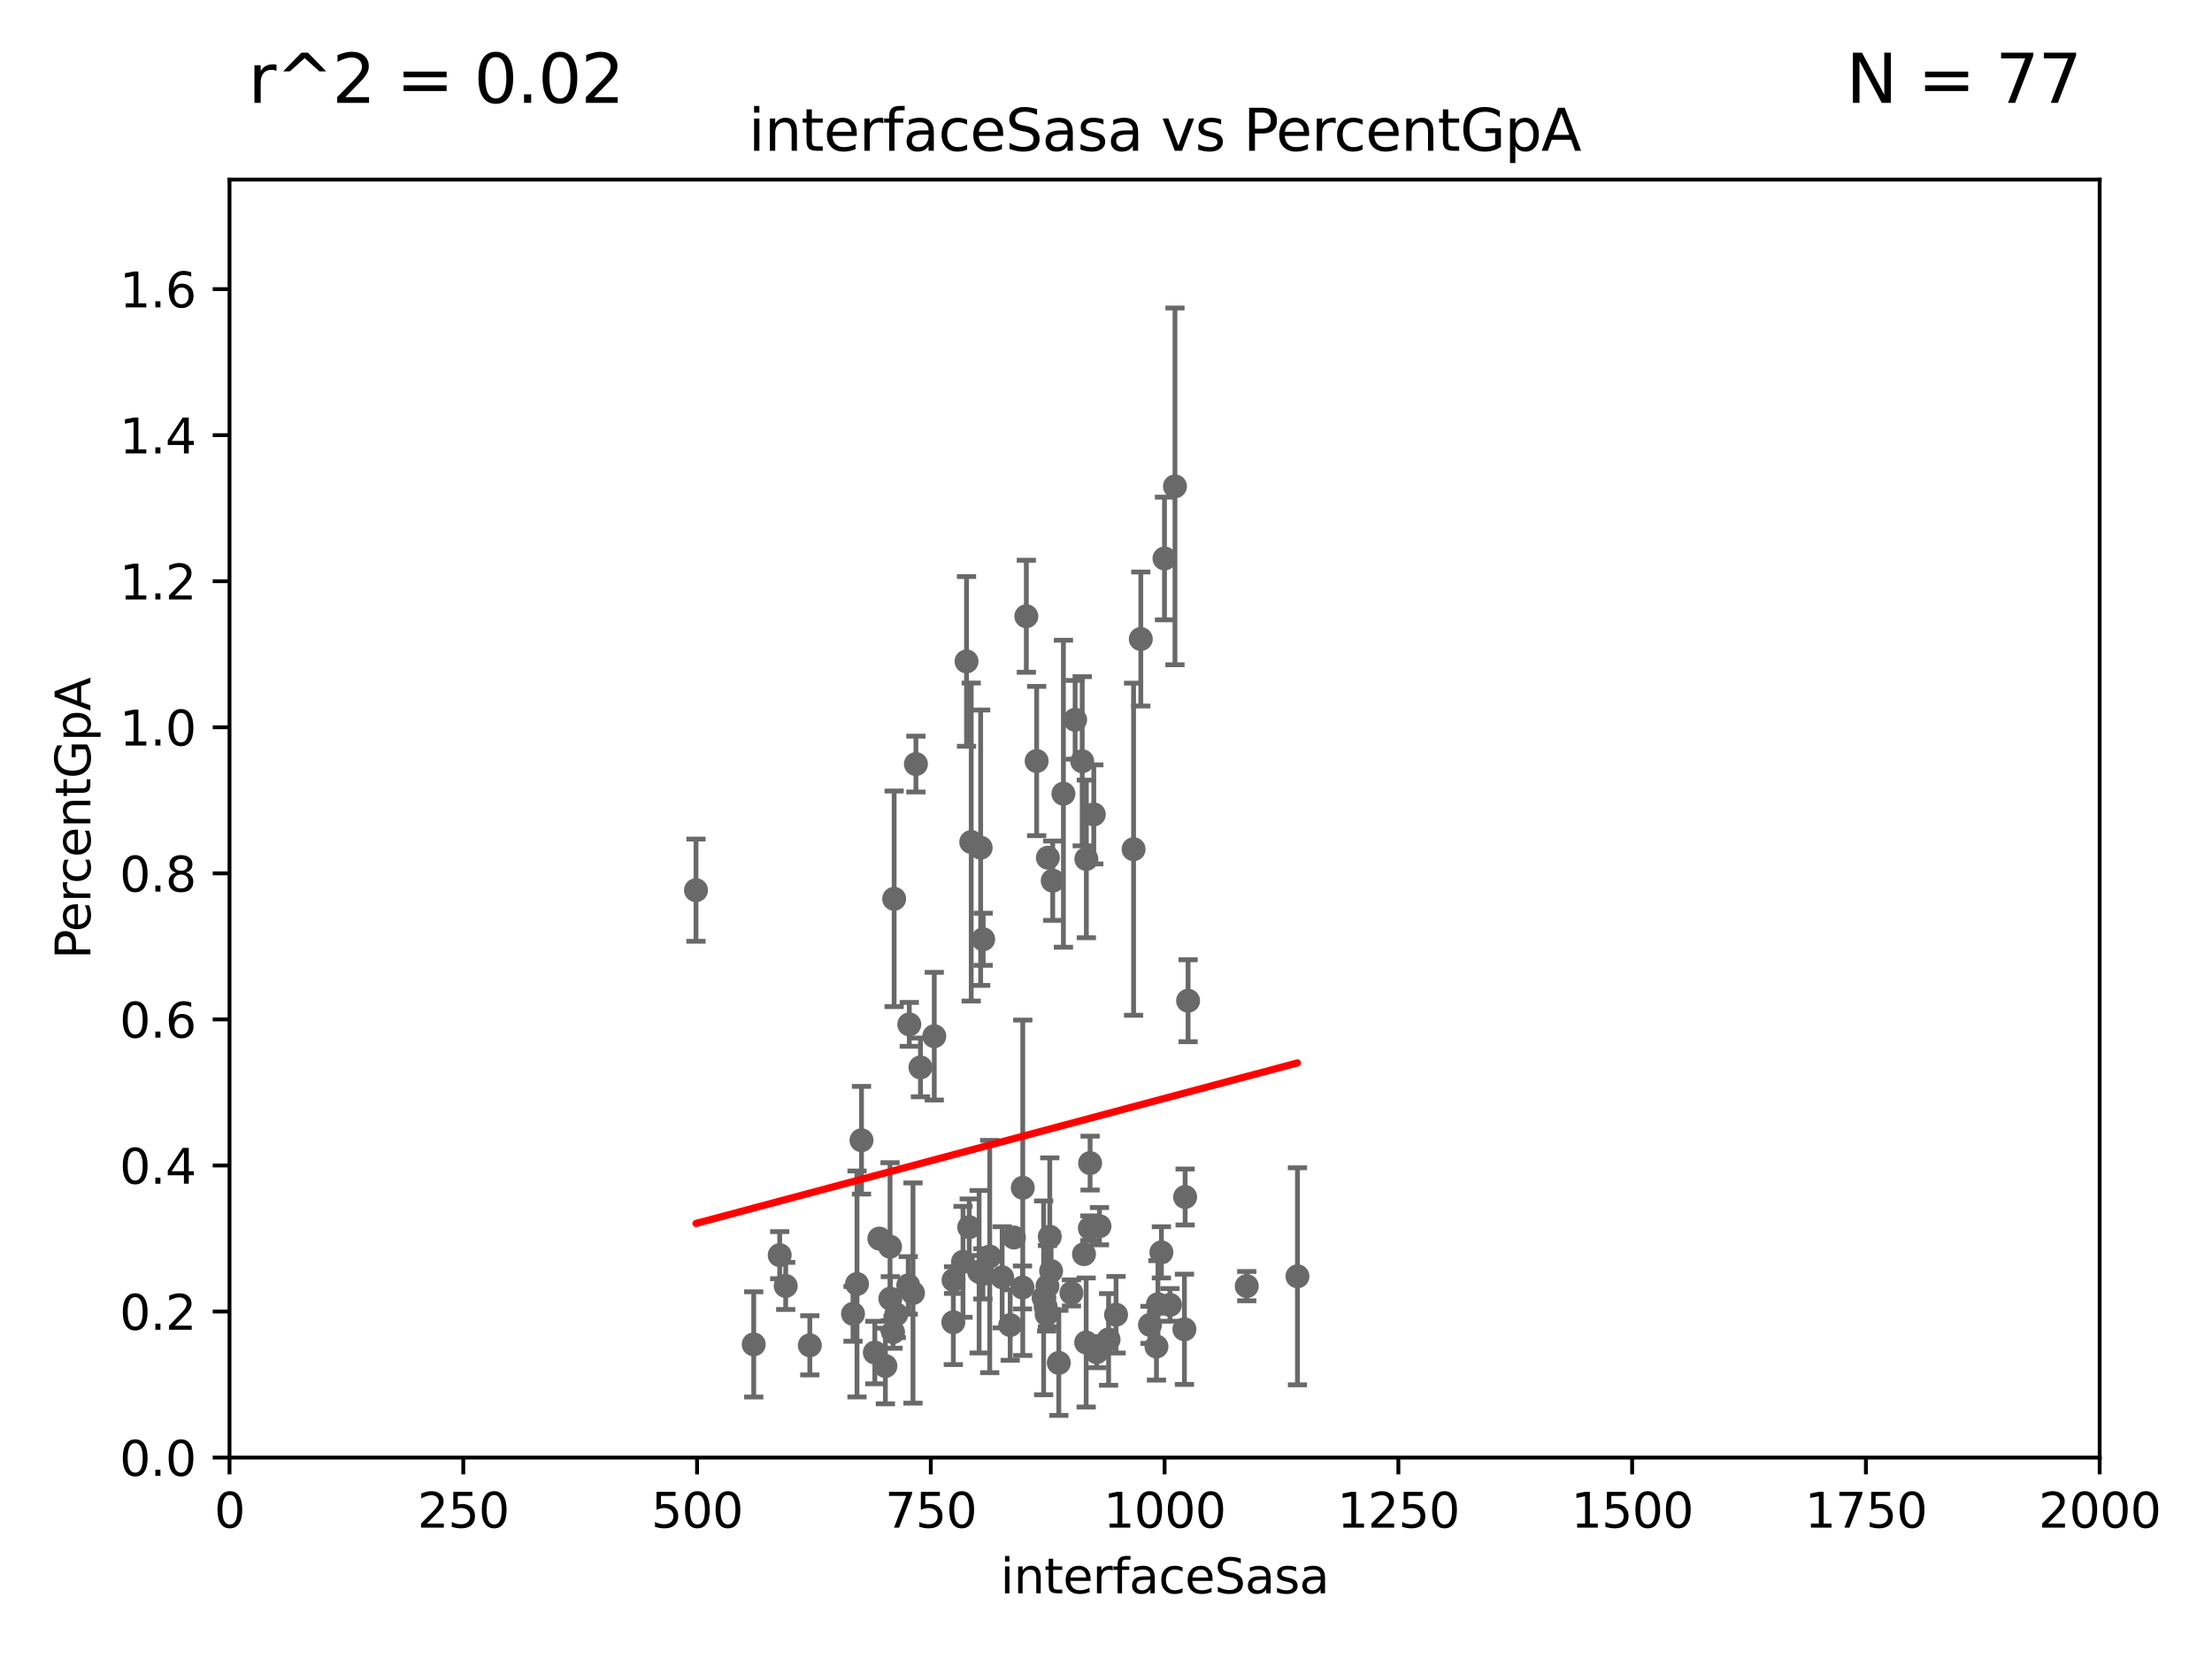 <?xml version="1.0" encoding="utf-8" standalone="no"?>
<!DOCTYPE svg PUBLIC "-//W3C//DTD SVG 1.1//EN"
  "http://www.w3.org/Graphics/SVG/1.1/DTD/svg11.dtd">
<svg xmlns:xlink="http://www.w3.org/1999/xlink" width="460.8pt" height="345.6pt" viewBox="0 0 460.8 345.6" xmlns="http://www.w3.org/2000/svg" version="1.1">
 <defs>
  <style type="text/css">*{stroke-linejoin: round; stroke-linecap: butt}</style>
 </defs>
 <g id="figure_1">
  <g id="patch_1">
   <path d="M 0 345.6 
L 460.8 345.6 
L 460.8 0 
L 0 0 
z
" style="fill: #ffffff"/>
  </g>
  <g id="axes_1">
   <g id="patch_2">
    <path d="M 47.81 303.64 
L 437.4 303.64 
L 437.4 37.411 
L 47.81 37.411 
z
" style="fill: #ffffff"/>
   </g>
   <g id="PathCollection_1">
    <defs>
     <path id="mc1ea5db352" d="M 0 1.118 
C 0.297 1.118 0.581 1 0.791 0.791 
C 1 0.581 1.118 0.297 1.118 0 
C 1.118 -0.297 1 -0.581 0.791 -0.791 
C 0.581 -1 0.297 -1.118 0 -1.118 
C -0.297 -1.118 -0.581 -1 -0.791 -0.791 
C -1 -0.581 -1.118 -0.297 -1.118 0 
C -1.118 0.297 -1 0.581 -0.791 0.791 
C -0.581 1 -0.297 1.118 0 1.118 
z
" style="stroke: #696969"/>
    </defs>
    <g clip-path="url(#p007b781d0c)">
     <use xlink:href="#mc1ea5db352" x="163.676" y="267.887" style="fill: #696969; stroke: #696969"/>
     <use xlink:href="#mc1ea5db352" x="185.413" y="259.704" style="fill: #696969; stroke: #696969"/>
     <use xlink:href="#mc1ea5db352" x="198.595" y="275.444" style="fill: #696969; stroke: #696969"/>
     <use xlink:href="#mc1ea5db352" x="204.756" y="265.375" style="fill: #696969; stroke: #696969"/>
     <use xlink:href="#mc1ea5db352" x="226.269" y="279.665" style="fill: #696969; stroke: #696969"/>
     <use xlink:href="#mc1ea5db352" x="144.987" y="185.44" style="fill: #696969; stroke: #696969"/>
     <use xlink:href="#mc1ea5db352" x="157.016" y="280.062" style="fill: #696969; stroke: #696969"/>
     <use xlink:href="#mc1ea5db352" x="218.036" y="273.817" style="fill: #696969; stroke: #696969"/>
     <use xlink:href="#mc1ea5db352" x="186.266" y="187.24" style="fill: #696969; stroke: #696969"/>
     <use xlink:href="#mc1ea5db352" x="240.91" y="280.507" style="fill: #696969; stroke: #696969"/>
     <use xlink:href="#mc1ea5db352" x="236.146" y="176.907" style="fill: #696969; stroke: #696969"/>
     <use xlink:href="#mc1ea5db352" x="247.5" y="208.472" style="fill: #696969; stroke: #696969"/>
     <use xlink:href="#mc1ea5db352" x="206.176" y="261.758" style="fill: #696969; stroke: #696969"/>
     <use xlink:href="#mc1ea5db352" x="204.815" y="195.67" style="fill: #696969; stroke: #696969"/>
     <use xlink:href="#mc1ea5db352" x="270.285" y="265.881" style="fill: #696969; stroke: #696969"/>
     <use xlink:href="#mc1ea5db352" x="202.325" y="175.412" style="fill: #696969; stroke: #696969"/>
     <use xlink:href="#mc1ea5db352" x="198.644" y="266.665" style="fill: #696969; stroke: #696969"/>
     <use xlink:href="#mc1ea5db352" x="217.408" y="270.364" style="fill: #696969; stroke: #696969"/>
     <use xlink:href="#mc1ea5db352" x="220.57" y="283.915" style="fill: #696969; stroke: #696969"/>
     <use xlink:href="#mc1ea5db352" x="211.218" y="257.791" style="fill: #696969; stroke: #696969"/>
     <use xlink:href="#mc1ea5db352" x="213" y="268.204" style="fill: #696969; stroke: #696969"/>
     <use xlink:href="#mc1ea5db352" x="186.037" y="277.51" style="fill: #696969; stroke: #696969"/>
     <use xlink:href="#mc1ea5db352" x="162.425" y="261.473" style="fill: #696969; stroke: #696969"/>
     <use xlink:href="#mc1ea5db352" x="241.941" y="260.887" style="fill: #696969; stroke: #696969"/>
     <use xlink:href="#mc1ea5db352" x="210.444" y="276.032" style="fill: #696969; stroke: #696969"/>
     <use xlink:href="#mc1ea5db352" x="228.459" y="281.684" style="fill: #696969; stroke: #696969"/>
     <use xlink:href="#mc1ea5db352" x="168.702" y="280.252" style="fill: #696969; stroke: #696969"/>
     <use xlink:href="#mc1ea5db352" x="203.969" y="264.922" style="fill: #696969; stroke: #696969"/>
     <use xlink:href="#mc1ea5db352" x="208.769" y="266.089" style="fill: #696969; stroke: #696969"/>
     <use xlink:href="#mc1ea5db352" x="178.531" y="267.476" style="fill: #696969; stroke: #696969"/>
     <use xlink:href="#mc1ea5db352" x="218.688" y="257.632" style="fill: #696969; stroke: #696969"/>
     <use xlink:href="#mc1ea5db352" x="190.195" y="269.36" style="fill: #696969; stroke: #696969"/>
     <use xlink:href="#mc1ea5db352" x="201.905" y="255.653" style="fill: #696969; stroke: #696969"/>
     <use xlink:href="#mc1ea5db352" x="189.204" y="267.765" style="fill: #696969; stroke: #696969"/>
     <use xlink:href="#mc1ea5db352" x="201.345" y="137.784" style="fill: #696969; stroke: #696969"/>
     <use xlink:href="#mc1ea5db352" x="226.307" y="178.932" style="fill: #696969; stroke: #696969"/>
     <use xlink:href="#mc1ea5db352" x="217.825" y="272.193" style="fill: #696969; stroke: #696969"/>
     <use xlink:href="#mc1ea5db352" x="186.712" y="273.807" style="fill: #696969; stroke: #696969"/>
     <use xlink:href="#mc1ea5db352" x="189.422" y="213.398" style="fill: #696969; stroke: #696969"/>
     <use xlink:href="#mc1ea5db352" x="227.039" y="255.861" style="fill: #696969; stroke: #696969"/>
     <use xlink:href="#mc1ea5db352" x="184.443" y="284.567" style="fill: #696969; stroke: #696969"/>
     <use xlink:href="#mc1ea5db352" x="232.495" y="273.883" style="fill: #696969; stroke: #696969"/>
     <use xlink:href="#mc1ea5db352" x="177.697" y="273.702" style="fill: #696969; stroke: #696969"/>
     <use xlink:href="#mc1ea5db352" x="229.038" y="255.442" style="fill: #696969; stroke: #696969"/>
     <use xlink:href="#mc1ea5db352" x="227.857" y="169.654" style="fill: #696969; stroke: #696969"/>
     <use xlink:href="#mc1ea5db352" x="223.2" y="269.341" style="fill: #696969; stroke: #696969"/>
     <use xlink:href="#mc1ea5db352" x="183.185" y="258.022" style="fill: #696969; stroke: #696969"/>
     <use xlink:href="#mc1ea5db352" x="218.203" y="267.931" style="fill: #696969; stroke: #696969"/>
     <use xlink:href="#mc1ea5db352" x="241.222" y="271.695" style="fill: #696969; stroke: #696969"/>
     <use xlink:href="#mc1ea5db352" x="179.464" y="237.535" style="fill: #696969; stroke: #696969"/>
     <use xlink:href="#mc1ea5db352" x="182.242" y="281.76" style="fill: #696969; stroke: #696969"/>
     <use xlink:href="#mc1ea5db352" x="200.609" y="262.862" style="fill: #696969; stroke: #696969"/>
     <use xlink:href="#mc1ea5db352" x="239.57" y="275.993" style="fill: #696969; stroke: #696969"/>
     <use xlink:href="#mc1ea5db352" x="219.302" y="183.463" style="fill: #696969; stroke: #696969"/>
     <use xlink:href="#mc1ea5db352" x="243.727" y="271.833" style="fill: #696969; stroke: #696969"/>
     <use xlink:href="#mc1ea5db352" x="259.72" y="267.923" style="fill: #696969; stroke: #696969"/>
     <use xlink:href="#mc1ea5db352" x="213.062" y="247.439" style="fill: #696969; stroke: #696969"/>
     <use xlink:href="#mc1ea5db352" x="230.941" y="279.03" style="fill: #696969; stroke: #696969"/>
     <use xlink:href="#mc1ea5db352" x="225.446" y="158.583" style="fill: #696969; stroke: #696969"/>
     <use xlink:href="#mc1ea5db352" x="221.528" y="165.344" style="fill: #696969; stroke: #696969"/>
     <use xlink:href="#mc1ea5db352" x="246.737" y="276.916" style="fill: #696969; stroke: #696969"/>
     <use xlink:href="#mc1ea5db352" x="244.769" y="101.32" style="fill: #696969; stroke: #696969"/>
     <use xlink:href="#mc1ea5db352" x="213.805" y="128.379" style="fill: #696969; stroke: #696969"/>
     <use xlink:href="#mc1ea5db352" x="191.75" y="222.361" style="fill: #696969; stroke: #696969"/>
     <use xlink:href="#mc1ea5db352" x="204.291" y="176.593" style="fill: #696969; stroke: #696969"/>
     <use xlink:href="#mc1ea5db352" x="242.584" y="116.343" style="fill: #696969; stroke: #696969"/>
     <use xlink:href="#mc1ea5db352" x="215.957" y="158.536" style="fill: #696969; stroke: #696969"/>
     <use xlink:href="#mc1ea5db352" x="223.969" y="149.949" style="fill: #696969; stroke: #696969"/>
     <use xlink:href="#mc1ea5db352" x="194.627" y="215.856" style="fill: #696969; stroke: #696969"/>
     <use xlink:href="#mc1ea5db352" x="237.649" y="133.12" style="fill: #696969; stroke: #696969"/>
     <use xlink:href="#mc1ea5db352" x="218.295" y="178.676" style="fill: #696969; stroke: #696969"/>
     <use xlink:href="#mc1ea5db352" x="190.803" y="159.169" style="fill: #696969; stroke: #696969"/>
     <use xlink:href="#mc1ea5db352" x="246.885" y="249.355" style="fill: #696969; stroke: #696969"/>
     <use xlink:href="#mc1ea5db352" x="225.816" y="261.263" style="fill: #696969; stroke: #696969"/>
     <use xlink:href="#mc1ea5db352" x="185.474" y="270.538" style="fill: #696969; stroke: #696969"/>
     <use xlink:href="#mc1ea5db352" x="227.088" y="242.295" style="fill: #696969; stroke: #696969"/>
     <use xlink:href="#mc1ea5db352" x="218.963" y="264.777" style="fill: #696969; stroke: #696969"/>
    </g>
   </g>
   <g id="matplotlib.axis_1">
    <g id="xtick_1">
     <g id="line2d_1">
      <defs>
       <path id="m114f9de0ac" d="M 0 0 
L 0 3.5 
" style="stroke: #000000; stroke-width: 0.8"/>
      </defs>
      <g>
       <use xlink:href="#m114f9de0ac" x="47.81" y="303.64" style="stroke: #000000; stroke-width: 0.8"/>
      </g>
     </g>
     <g id="text_1">
      <!-- 0 -->
      <g transform="translate(44.629 318.238)scale(0.1 -0.1)">
       <defs>
        <path id="DejaVuSans-30" d="M 2034 4250 
Q 1547 4250 1301 3770 
Q 1056 3291 1056 2328 
Q 1056 1369 1301 889 
Q 1547 409 2034 409 
Q 2525 409 2770 889 
Q 3016 1369 3016 2328 
Q 3016 3291 2770 3770 
Q 2525 4250 2034 4250 
z
M 2034 4750 
Q 2819 4750 3233 4129 
Q 3647 3509 3647 2328 
Q 3647 1150 3233 529 
Q 2819 -91 2034 -91 
Q 1250 -91 836 529 
Q 422 1150 422 2328 
Q 422 3509 836 4129 
Q 1250 4750 2034 4750 
z
" transform="scale(0.016)"/>
       </defs>
       <use xlink:href="#DejaVuSans-30"/>
      </g>
     </g>
    </g>
    <g id="xtick_2">
     <g id="line2d_2">
      <g>
       <use xlink:href="#m114f9de0ac" x="96.509" y="303.64" style="stroke: #000000; stroke-width: 0.8"/>
      </g>
     </g>
     <g id="text_2">
      <!-- 250 -->
      <g transform="translate(86.965 318.238)scale(0.1 -0.1)">
       <defs>
        <path id="DejaVuSans-32" d="M 1228 531 
L 3431 531 
L 3431 0 
L 469 0 
L 469 531 
Q 828 903 1448 1529 
Q 2069 2156 2228 2338 
Q 2531 2678 2651 2914 
Q 2772 3150 2772 3378 
Q 2772 3750 2511 3984 
Q 2250 4219 1831 4219 
Q 1534 4219 1204 4116 
Q 875 4013 500 3803 
L 500 4441 
Q 881 4594 1212 4672 
Q 1544 4750 1819 4750 
Q 2544 4750 2975 4387 
Q 3406 4025 3406 3419 
Q 3406 3131 3298 2873 
Q 3191 2616 2906 2266 
Q 2828 2175 2409 1742 
Q 1991 1309 1228 531 
z
" transform="scale(0.016)"/>
        <path id="DejaVuSans-35" d="M 691 4666 
L 3169 4666 
L 3169 4134 
L 1269 4134 
L 1269 2991 
Q 1406 3038 1543 3061 
Q 1681 3084 1819 3084 
Q 2600 3084 3056 2656 
Q 3513 2228 3513 1497 
Q 3513 744 3044 326 
Q 2575 -91 1722 -91 
Q 1428 -91 1123 -41 
Q 819 9 494 109 
L 494 744 
Q 775 591 1075 516 
Q 1375 441 1709 441 
Q 2250 441 2565 725 
Q 2881 1009 2881 1497 
Q 2881 1984 2565 2268 
Q 2250 2553 1709 2553 
Q 1456 2553 1204 2497 
Q 953 2441 691 2322 
L 691 4666 
z
" transform="scale(0.016)"/>
       </defs>
       <use xlink:href="#DejaVuSans-32"/>
       <use xlink:href="#DejaVuSans-35" x="63.623"/>
       <use xlink:href="#DejaVuSans-30" x="127.246"/>
      </g>
     </g>
    </g>
    <g id="xtick_3">
     <g id="line2d_3">
      <g>
       <use xlink:href="#m114f9de0ac" x="145.208" y="303.64" style="stroke: #000000; stroke-width: 0.8"/>
      </g>
     </g>
     <g id="text_3">
      <!-- 500 -->
      <g transform="translate(135.664 318.238)scale(0.1 -0.1)">
       <use xlink:href="#DejaVuSans-35"/>
       <use xlink:href="#DejaVuSans-30" x="63.623"/>
       <use xlink:href="#DejaVuSans-30" x="127.246"/>
      </g>
     </g>
    </g>
    <g id="xtick_4">
     <g id="line2d_4">
      <g>
       <use xlink:href="#m114f9de0ac" x="193.906" y="303.64" style="stroke: #000000; stroke-width: 0.8"/>
      </g>
     </g>
     <g id="text_4">
      <!-- 750 -->
      <g transform="translate(184.363 318.238)scale(0.1 -0.1)">
       <defs>
        <path id="DejaVuSans-37" d="M 525 4666 
L 3525 4666 
L 3525 4397 
L 1831 0 
L 1172 0 
L 2766 4134 
L 525 4134 
L 525 4666 
z
" transform="scale(0.016)"/>
       </defs>
       <use xlink:href="#DejaVuSans-37"/>
       <use xlink:href="#DejaVuSans-35" x="63.623"/>
       <use xlink:href="#DejaVuSans-30" x="127.246"/>
      </g>
     </g>
    </g>
    <g id="xtick_5">
     <g id="line2d_5">
      <g>
       <use xlink:href="#m114f9de0ac" x="242.605" y="303.64" style="stroke: #000000; stroke-width: 0.8"/>
      </g>
     </g>
     <g id="text_5">
      <!-- 1000 -->
      <g transform="translate(229.88 318.238)scale(0.1 -0.1)">
       <defs>
        <path id="DejaVuSans-31" d="M 794 531 
L 1825 531 
L 1825 4091 
L 703 3866 
L 703 4441 
L 1819 4666 
L 2450 4666 
L 2450 531 
L 3481 531 
L 3481 0 
L 794 0 
L 794 531 
z
" transform="scale(0.016)"/>
       </defs>
       <use xlink:href="#DejaVuSans-31"/>
       <use xlink:href="#DejaVuSans-30" x="63.623"/>
       <use xlink:href="#DejaVuSans-30" x="127.246"/>
       <use xlink:href="#DejaVuSans-30" x="190.869"/>
      </g>
     </g>
    </g>
    <g id="xtick_6">
     <g id="line2d_6">
      <g>
       <use xlink:href="#m114f9de0ac" x="291.304" y="303.64" style="stroke: #000000; stroke-width: 0.8"/>
      </g>
     </g>
     <g id="text_6">
      <!-- 1250 -->
      <g transform="translate(278.579 318.238)scale(0.1 -0.1)">
       <use xlink:href="#DejaVuSans-31"/>
       <use xlink:href="#DejaVuSans-32" x="63.623"/>
       <use xlink:href="#DejaVuSans-35" x="127.246"/>
       <use xlink:href="#DejaVuSans-30" x="190.869"/>
      </g>
     </g>
    </g>
    <g id="xtick_7">
     <g id="line2d_7">
      <g>
       <use xlink:href="#m114f9de0ac" x="340.002" y="303.64" style="stroke: #000000; stroke-width: 0.8"/>
      </g>
     </g>
     <g id="text_7">
      <!-- 1500 -->
      <g transform="translate(327.277 318.238)scale(0.1 -0.1)">
       <use xlink:href="#DejaVuSans-31"/>
       <use xlink:href="#DejaVuSans-35" x="63.623"/>
       <use xlink:href="#DejaVuSans-30" x="127.246"/>
       <use xlink:href="#DejaVuSans-30" x="190.869"/>
      </g>
     </g>
    </g>
    <g id="xtick_8">
     <g id="line2d_8">
      <g>
       <use xlink:href="#m114f9de0ac" x="388.701" y="303.64" style="stroke: #000000; stroke-width: 0.8"/>
      </g>
     </g>
     <g id="text_8">
      <!-- 1750 -->
      <g transform="translate(375.976 318.238)scale(0.1 -0.1)">
       <use xlink:href="#DejaVuSans-31"/>
       <use xlink:href="#DejaVuSans-37" x="63.623"/>
       <use xlink:href="#DejaVuSans-35" x="127.246"/>
       <use xlink:href="#DejaVuSans-30" x="190.869"/>
      </g>
     </g>
    </g>
    <g id="xtick_9">
     <g id="line2d_9">
      <g>
       <use xlink:href="#m114f9de0ac" x="437.4" y="303.64" style="stroke: #000000; stroke-width: 0.8"/>
      </g>
     </g>
     <g id="text_9">
      <!-- 2000 -->
      <g transform="translate(424.675 318.238)scale(0.1 -0.1)">
       <use xlink:href="#DejaVuSans-32"/>
       <use xlink:href="#DejaVuSans-30" x="63.623"/>
       <use xlink:href="#DejaVuSans-30" x="127.246"/>
       <use xlink:href="#DejaVuSans-30" x="190.869"/>
      </g>
     </g>
    </g>
    <g id="text_10">
     <!-- interfaceSasa -->
     <g transform="translate(208.398 331.917)scale(0.1 -0.1)">
      <defs>
       <path id="DejaVuSans-69" d="M 603 3500 
L 1178 3500 
L 1178 0 
L 603 0 
L 603 3500 
z
M 603 4863 
L 1178 4863 
L 1178 4134 
L 603 4134 
L 603 4863 
z
" transform="scale(0.016)"/>
       <path id="DejaVuSans-6e" d="M 3513 2113 
L 3513 0 
L 2938 0 
L 2938 2094 
Q 2938 2591 2744 2837 
Q 2550 3084 2163 3084 
Q 1697 3084 1428 2787 
Q 1159 2491 1159 1978 
L 1159 0 
L 581 0 
L 581 3500 
L 1159 3500 
L 1159 2956 
Q 1366 3272 1645 3428 
Q 1925 3584 2291 3584 
Q 2894 3584 3203 3211 
Q 3513 2838 3513 2113 
z
" transform="scale(0.016)"/>
       <path id="DejaVuSans-74" d="M 1172 4494 
L 1172 3500 
L 2356 3500 
L 2356 3053 
L 1172 3053 
L 1172 1153 
Q 1172 725 1289 603 
Q 1406 481 1766 481 
L 2356 481 
L 2356 0 
L 1766 0 
Q 1100 0 847 248 
Q 594 497 594 1153 
L 594 3053 
L 172 3053 
L 172 3500 
L 594 3500 
L 594 4494 
L 1172 4494 
z
" transform="scale(0.016)"/>
       <path id="DejaVuSans-65" d="M 3597 1894 
L 3597 1613 
L 953 1613 
Q 991 1019 1311 708 
Q 1631 397 2203 397 
Q 2534 397 2845 478 
Q 3156 559 3463 722 
L 3463 178 
Q 3153 47 2828 -22 
Q 2503 -91 2169 -91 
Q 1331 -91 842 396 
Q 353 884 353 1716 
Q 353 2575 817 3079 
Q 1281 3584 2069 3584 
Q 2775 3584 3186 3129 
Q 3597 2675 3597 1894 
z
M 3022 2063 
Q 3016 2534 2758 2815 
Q 2500 3097 2075 3097 
Q 1594 3097 1305 2825 
Q 1016 2553 972 2059 
L 3022 2063 
z
" transform="scale(0.016)"/>
       <path id="DejaVuSans-72" d="M 2631 2963 
Q 2534 3019 2420 3045 
Q 2306 3072 2169 3072 
Q 1681 3072 1420 2755 
Q 1159 2438 1159 1844 
L 1159 0 
L 581 0 
L 581 3500 
L 1159 3500 
L 1159 2956 
Q 1341 3275 1631 3429 
Q 1922 3584 2338 3584 
Q 2397 3584 2469 3576 
Q 2541 3569 2628 3553 
L 2631 2963 
z
" transform="scale(0.016)"/>
       <path id="DejaVuSans-66" d="M 2375 4863 
L 2375 4384 
L 1825 4384 
Q 1516 4384 1395 4259 
Q 1275 4134 1275 3809 
L 1275 3500 
L 2222 3500 
L 2222 3053 
L 1275 3053 
L 1275 0 
L 697 0 
L 697 3053 
L 147 3053 
L 147 3500 
L 697 3500 
L 697 3744 
Q 697 4328 969 4595 
Q 1241 4863 1831 4863 
L 2375 4863 
z
" transform="scale(0.016)"/>
       <path id="DejaVuSans-61" d="M 2194 1759 
Q 1497 1759 1228 1600 
Q 959 1441 959 1056 
Q 959 750 1161 570 
Q 1363 391 1709 391 
Q 2188 391 2477 730 
Q 2766 1069 2766 1631 
L 2766 1759 
L 2194 1759 
z
M 3341 1997 
L 3341 0 
L 2766 0 
L 2766 531 
Q 2569 213 2275 61 
Q 1981 -91 1556 -91 
Q 1019 -91 701 211 
Q 384 513 384 1019 
Q 384 1609 779 1909 
Q 1175 2209 1959 2209 
L 2766 2209 
L 2766 2266 
Q 2766 2663 2505 2880 
Q 2244 3097 1772 3097 
Q 1472 3097 1187 3025 
Q 903 2953 641 2809 
L 641 3341 
Q 956 3463 1253 3523 
Q 1550 3584 1831 3584 
Q 2591 3584 2966 3190 
Q 3341 2797 3341 1997 
z
" transform="scale(0.016)"/>
       <path id="DejaVuSans-63" d="M 3122 3366 
L 3122 2828 
Q 2878 2963 2633 3030 
Q 2388 3097 2138 3097 
Q 1578 3097 1268 2742 
Q 959 2388 959 1747 
Q 959 1106 1268 751 
Q 1578 397 2138 397 
Q 2388 397 2633 464 
Q 2878 531 3122 666 
L 3122 134 
Q 2881 22 2623 -34 
Q 2366 -91 2075 -91 
Q 1284 -91 818 406 
Q 353 903 353 1747 
Q 353 2603 823 3093 
Q 1294 3584 2113 3584 
Q 2378 3584 2631 3529 
Q 2884 3475 3122 3366 
z
" transform="scale(0.016)"/>
       <path id="DejaVuSans-53" d="M 3425 4513 
L 3425 3897 
Q 3066 4069 2747 4153 
Q 2428 4238 2131 4238 
Q 1616 4238 1336 4038 
Q 1056 3838 1056 3469 
Q 1056 3159 1242 3001 
Q 1428 2844 1947 2747 
L 2328 2669 
Q 3034 2534 3370 2195 
Q 3706 1856 3706 1288 
Q 3706 609 3251 259 
Q 2797 -91 1919 -91 
Q 1588 -91 1214 -16 
Q 841 59 441 206 
L 441 856 
Q 825 641 1194 531 
Q 1563 422 1919 422 
Q 2459 422 2753 634 
Q 3047 847 3047 1241 
Q 3047 1584 2836 1778 
Q 2625 1972 2144 2069 
L 1759 2144 
Q 1053 2284 737 2584 
Q 422 2884 422 3419 
Q 422 4038 858 4394 
Q 1294 4750 2059 4750 
Q 2388 4750 2728 4690 
Q 3069 4631 3425 4513 
z
" transform="scale(0.016)"/>
       <path id="DejaVuSans-73" d="M 2834 3397 
L 2834 2853 
Q 2591 2978 2328 3040 
Q 2066 3103 1784 3103 
Q 1356 3103 1142 2972 
Q 928 2841 928 2578 
Q 928 2378 1081 2264 
Q 1234 2150 1697 2047 
L 1894 2003 
Q 2506 1872 2764 1633 
Q 3022 1394 3022 966 
Q 3022 478 2636 193 
Q 2250 -91 1575 -91 
Q 1294 -91 989 -36 
Q 684 19 347 128 
L 347 722 
Q 666 556 975 473 
Q 1284 391 1588 391 
Q 1994 391 2212 530 
Q 2431 669 2431 922 
Q 2431 1156 2273 1281 
Q 2116 1406 1581 1522 
L 1381 1569 
Q 847 1681 609 1914 
Q 372 2147 372 2553 
Q 372 3047 722 3315 
Q 1072 3584 1716 3584 
Q 2034 3584 2315 3537 
Q 2597 3491 2834 3397 
z
" transform="scale(0.016)"/>
      </defs>
      <use xlink:href="#DejaVuSans-69"/>
      <use xlink:href="#DejaVuSans-6e" x="27.783"/>
      <use xlink:href="#DejaVuSans-74" x="91.162"/>
      <use xlink:href="#DejaVuSans-65" x="130.371"/>
      <use xlink:href="#DejaVuSans-72" x="191.895"/>
      <use xlink:href="#DejaVuSans-66" x="233.008"/>
      <use xlink:href="#DejaVuSans-61" x="268.213"/>
      <use xlink:href="#DejaVuSans-63" x="329.492"/>
      <use xlink:href="#DejaVuSans-65" x="384.473"/>
      <use xlink:href="#DejaVuSans-53" x="445.996"/>
      <use xlink:href="#DejaVuSans-61" x="509.473"/>
      <use xlink:href="#DejaVuSans-73" x="570.752"/>
      <use xlink:href="#DejaVuSans-61" x="622.852"/>
     </g>
    </g>
   </g>
   <g id="matplotlib.axis_2">
    <g id="ytick_1">
     <g id="line2d_10">
      <defs>
       <path id="m7d880ee283" d="M 0 0 
L -3.5 0 
" style="stroke: #000000; stroke-width: 0.8"/>
      </defs>
      <g>
       <use xlink:href="#m7d880ee283" x="47.81" y="303.64" style="stroke: #000000; stroke-width: 0.8"/>
      </g>
     </g>
     <g id="text_11">
      <!-- 0.0 -->
      <g transform="translate(24.907 307.439)scale(0.1 -0.1)">
       <defs>
        <path id="DejaVuSans-2e" d="M 684 794 
L 1344 794 
L 1344 0 
L 684 0 
L 684 794 
z
" transform="scale(0.016)"/>
       </defs>
       <use xlink:href="#DejaVuSans-30"/>
       <use xlink:href="#DejaVuSans-2e" x="63.623"/>
       <use xlink:href="#DejaVuSans-30" x="95.41"/>
      </g>
     </g>
    </g>
    <g id="ytick_2">
     <g id="line2d_11">
      <g>
       <use xlink:href="#m7d880ee283" x="47.81" y="273.214" style="stroke: #000000; stroke-width: 0.8"/>
      </g>
     </g>
     <g id="text_12">
      <!-- 0.2 -->
      <g transform="translate(24.907 277.013)scale(0.1 -0.1)">
       <use xlink:href="#DejaVuSans-30"/>
       <use xlink:href="#DejaVuSans-2e" x="63.623"/>
       <use xlink:href="#DejaVuSans-32" x="95.41"/>
      </g>
     </g>
    </g>
    <g id="ytick_3">
     <g id="line2d_12">
      <g>
       <use xlink:href="#m7d880ee283" x="47.81" y="242.788" style="stroke: #000000; stroke-width: 0.8"/>
      </g>
     </g>
     <g id="text_13">
      <!-- 0.4 -->
      <g transform="translate(24.907 246.587)scale(0.1 -0.1)">
       <defs>
        <path id="DejaVuSans-34" d="M 2419 4116 
L 825 1625 
L 2419 1625 
L 2419 4116 
z
M 2253 4666 
L 3047 4666 
L 3047 1625 
L 3713 1625 
L 3713 1100 
L 3047 1100 
L 3047 0 
L 2419 0 
L 2419 1100 
L 313 1100 
L 313 1709 
L 2253 4666 
z
" transform="scale(0.016)"/>
       </defs>
       <use xlink:href="#DejaVuSans-30"/>
       <use xlink:href="#DejaVuSans-2e" x="63.623"/>
       <use xlink:href="#DejaVuSans-34" x="95.41"/>
      </g>
     </g>
    </g>
    <g id="ytick_4">
     <g id="line2d_13">
      <g>
       <use xlink:href="#m7d880ee283" x="47.81" y="212.362" style="stroke: #000000; stroke-width: 0.8"/>
      </g>
     </g>
     <g id="text_14">
      <!-- 0.6 -->
      <g transform="translate(24.907 216.161)scale(0.1 -0.1)">
       <defs>
        <path id="DejaVuSans-36" d="M 2113 2584 
Q 1688 2584 1439 2293 
Q 1191 2003 1191 1497 
Q 1191 994 1439 701 
Q 1688 409 2113 409 
Q 2538 409 2786 701 
Q 3034 994 3034 1497 
Q 3034 2003 2786 2293 
Q 2538 2584 2113 2584 
z
M 3366 4563 
L 3366 3988 
Q 3128 4100 2886 4159 
Q 2644 4219 2406 4219 
Q 1781 4219 1451 3797 
Q 1122 3375 1075 2522 
Q 1259 2794 1537 2939 
Q 1816 3084 2150 3084 
Q 2853 3084 3261 2657 
Q 3669 2231 3669 1497 
Q 3669 778 3244 343 
Q 2819 -91 2113 -91 
Q 1303 -91 875 529 
Q 447 1150 447 2328 
Q 447 3434 972 4092 
Q 1497 4750 2381 4750 
Q 2619 4750 2861 4703 
Q 3103 4656 3366 4563 
z
" transform="scale(0.016)"/>
       </defs>
       <use xlink:href="#DejaVuSans-30"/>
       <use xlink:href="#DejaVuSans-2e" x="63.623"/>
       <use xlink:href="#DejaVuSans-36" x="95.41"/>
      </g>
     </g>
    </g>
    <g id="ytick_5">
     <g id="line2d_14">
      <g>
       <use xlink:href="#m7d880ee283" x="47.81" y="181.935" style="stroke: #000000; stroke-width: 0.8"/>
      </g>
     </g>
     <g id="text_15">
      <!-- 0.8 -->
      <g transform="translate(24.907 185.735)scale(0.1 -0.1)">
       <defs>
        <path id="DejaVuSans-38" d="M 2034 2216 
Q 1584 2216 1326 1975 
Q 1069 1734 1069 1313 
Q 1069 891 1326 650 
Q 1584 409 2034 409 
Q 2484 409 2743 651 
Q 3003 894 3003 1313 
Q 3003 1734 2745 1975 
Q 2488 2216 2034 2216 
z
M 1403 2484 
Q 997 2584 770 2862 
Q 544 3141 544 3541 
Q 544 4100 942 4425 
Q 1341 4750 2034 4750 
Q 2731 4750 3128 4425 
Q 3525 4100 3525 3541 
Q 3525 3141 3298 2862 
Q 3072 2584 2669 2484 
Q 3125 2378 3379 2068 
Q 3634 1759 3634 1313 
Q 3634 634 3220 271 
Q 2806 -91 2034 -91 
Q 1263 -91 848 271 
Q 434 634 434 1313 
Q 434 1759 690 2068 
Q 947 2378 1403 2484 
z
M 1172 3481 
Q 1172 3119 1398 2916 
Q 1625 2713 2034 2713 
Q 2441 2713 2670 2916 
Q 2900 3119 2900 3481 
Q 2900 3844 2670 4047 
Q 2441 4250 2034 4250 
Q 1625 4250 1398 4047 
Q 1172 3844 1172 3481 
z
" transform="scale(0.016)"/>
       </defs>
       <use xlink:href="#DejaVuSans-30"/>
       <use xlink:href="#DejaVuSans-2e" x="63.623"/>
       <use xlink:href="#DejaVuSans-38" x="95.41"/>
      </g>
     </g>
    </g>
    <g id="ytick_6">
     <g id="line2d_15">
      <g>
       <use xlink:href="#m7d880ee283" x="47.81" y="151.509" style="stroke: #000000; stroke-width: 0.8"/>
      </g>
     </g>
     <g id="text_16">
      <!-- 1.0 -->
      <g transform="translate(24.907 155.308)scale(0.1 -0.1)">
       <use xlink:href="#DejaVuSans-31"/>
       <use xlink:href="#DejaVuSans-2e" x="63.623"/>
       <use xlink:href="#DejaVuSans-30" x="95.41"/>
      </g>
     </g>
    </g>
    <g id="ytick_7">
     <g id="line2d_16">
      <g>
       <use xlink:href="#m7d880ee283" x="47.81" y="121.083" style="stroke: #000000; stroke-width: 0.8"/>
      </g>
     </g>
     <g id="text_17">
      <!-- 1.2 -->
      <g transform="translate(24.907 124.882)scale(0.1 -0.1)">
       <use xlink:href="#DejaVuSans-31"/>
       <use xlink:href="#DejaVuSans-2e" x="63.623"/>
       <use xlink:href="#DejaVuSans-32" x="95.41"/>
      </g>
     </g>
    </g>
    <g id="ytick_8">
     <g id="line2d_17">
      <g>
       <use xlink:href="#m7d880ee283" x="47.81" y="90.657" style="stroke: #000000; stroke-width: 0.8"/>
      </g>
     </g>
     <g id="text_18">
      <!-- 1.4 -->
      <g transform="translate(24.907 94.456)scale(0.1 -0.1)">
       <use xlink:href="#DejaVuSans-31"/>
       <use xlink:href="#DejaVuSans-2e" x="63.623"/>
       <use xlink:href="#DejaVuSans-34" x="95.41"/>
      </g>
     </g>
    </g>
    <g id="ytick_9">
     <g id="line2d_18">
      <g>
       <use xlink:href="#m7d880ee283" x="47.81" y="60.231" style="stroke: #000000; stroke-width: 0.8"/>
      </g>
     </g>
     <g id="text_19">
      <!-- 1.6 -->
      <g transform="translate(24.907 64.03)scale(0.1 -0.1)">
       <use xlink:href="#DejaVuSans-31"/>
       <use xlink:href="#DejaVuSans-2e" x="63.623"/>
       <use xlink:href="#DejaVuSans-36" x="95.41"/>
      </g>
     </g>
    </g>
    <g id="text_20">
     <!-- PercentGpA -->
     <g transform="translate(18.827 199.802)rotate(-90)scale(0.1 -0.1)">
      <defs>
       <path id="DejaVuSans-50" d="M 1259 4147 
L 1259 2394 
L 2053 2394 
Q 2494 2394 2734 2622 
Q 2975 2850 2975 3272 
Q 2975 3691 2734 3919 
Q 2494 4147 2053 4147 
L 1259 4147 
z
M 628 4666 
L 2053 4666 
Q 2838 4666 3239 4311 
Q 3641 3956 3641 3272 
Q 3641 2581 3239 2228 
Q 2838 1875 2053 1875 
L 1259 1875 
L 1259 0 
L 628 0 
L 628 4666 
z
" transform="scale(0.016)"/>
       <path id="DejaVuSans-47" d="M 3809 666 
L 3809 1919 
L 2778 1919 
L 2778 2438 
L 4434 2438 
L 4434 434 
Q 4069 175 3628 42 
Q 3188 -91 2688 -91 
Q 1594 -91 976 548 
Q 359 1188 359 2328 
Q 359 3472 976 4111 
Q 1594 4750 2688 4750 
Q 3144 4750 3555 4637 
Q 3966 4525 4313 4306 
L 4313 3634 
Q 3963 3931 3569 4081 
Q 3175 4231 2741 4231 
Q 1884 4231 1454 3753 
Q 1025 3275 1025 2328 
Q 1025 1384 1454 906 
Q 1884 428 2741 428 
Q 3075 428 3337 486 
Q 3600 544 3809 666 
z
" transform="scale(0.016)"/>
       <path id="DejaVuSans-70" d="M 1159 525 
L 1159 -1331 
L 581 -1331 
L 581 3500 
L 1159 3500 
L 1159 2969 
Q 1341 3281 1617 3432 
Q 1894 3584 2278 3584 
Q 2916 3584 3314 3078 
Q 3713 2572 3713 1747 
Q 3713 922 3314 415 
Q 2916 -91 2278 -91 
Q 1894 -91 1617 61 
Q 1341 213 1159 525 
z
M 3116 1747 
Q 3116 2381 2855 2742 
Q 2594 3103 2138 3103 
Q 1681 3103 1420 2742 
Q 1159 2381 1159 1747 
Q 1159 1113 1420 752 
Q 1681 391 2138 391 
Q 2594 391 2855 752 
Q 3116 1113 3116 1747 
z
" transform="scale(0.016)"/>
       <path id="DejaVuSans-41" d="M 2188 4044 
L 1331 1722 
L 3047 1722 
L 2188 4044 
z
M 1831 4666 
L 2547 4666 
L 4325 0 
L 3669 0 
L 3244 1197 
L 1141 1197 
L 716 0 
L 50 0 
L 1831 4666 
z
" transform="scale(0.016)"/>
      </defs>
      <use xlink:href="#DejaVuSans-50"/>
      <use xlink:href="#DejaVuSans-65" x="56.678"/>
      <use xlink:href="#DejaVuSans-72" x="118.201"/>
      <use xlink:href="#DejaVuSans-63" x="157.064"/>
      <use xlink:href="#DejaVuSans-65" x="212.045"/>
      <use xlink:href="#DejaVuSans-6e" x="273.568"/>
      <use xlink:href="#DejaVuSans-74" x="336.947"/>
      <use xlink:href="#DejaVuSans-47" x="376.156"/>
      <use xlink:href="#DejaVuSans-70" x="453.646"/>
      <use xlink:href="#DejaVuSans-41" x="517.123"/>
     </g>
    </g>
   </g>
   <g id="LineCollection_1">
    <path d="M 163.676 272.79 
L 163.676 262.985 
" clip-path="url(#p007b781d0c)" style="fill: none; stroke: #696969"/>
    <path d="M 185.413 277.199 
L 185.413 242.209 
" clip-path="url(#p007b781d0c)" style="fill: none; stroke: #696969"/>
    <path d="M 198.595 284.267 
L 198.595 266.62 
" clip-path="url(#p007b781d0c)" style="fill: none; stroke: #696969"/>
    <path d="M 204.756 270.6 
L 204.756 260.149 
" clip-path="url(#p007b781d0c)" style="fill: none; stroke: #696969"/>
    <path d="M 226.269 293.104 
L 226.269 266.226 
" clip-path="url(#p007b781d0c)" style="fill: none; stroke: #696969"/>
    <path d="M 144.987 196.087 
L 144.987 174.793 
" clip-path="url(#p007b781d0c)" style="fill: none; stroke: #696969"/>
    <path d="M 157.016 291.026 
L 157.016 269.098 
" clip-path="url(#p007b781d0c)" style="fill: none; stroke: #696969"/>
    <path d="M 218.036 277.282 
L 218.036 270.352 
" clip-path="url(#p007b781d0c)" style="fill: none; stroke: #696969"/>
    <path d="M 186.266 209.699 
L 186.266 164.781 
" clip-path="url(#p007b781d0c)" style="fill: none; stroke: #696969"/>
    <path d="M 240.91 287.502 
L 240.91 273.513 
" clip-path="url(#p007b781d0c)" style="fill: none; stroke: #696969"/>
    <path d="M 236.146 211.498 
L 236.146 142.316 
" clip-path="url(#p007b781d0c)" style="fill: none; stroke: #696969"/>
    <path d="M 247.5 217.005 
L 247.5 199.938 
" clip-path="url(#p007b781d0c)" style="fill: none; stroke: #696969"/>
    <path d="M 206.176 285.953 
L 206.176 237.562 
" clip-path="url(#p007b781d0c)" style="fill: none; stroke: #696969"/>
    <path d="M 204.815 201.1 
L 204.815 190.24 
" clip-path="url(#p007b781d0c)" style="fill: none; stroke: #696969"/>
    <path d="M 270.285 288.487 
L 270.285 243.274 
" clip-path="url(#p007b781d0c)" style="fill: none; stroke: #696969"/>
    <path d="M 202.325 208.531 
L 202.325 142.292 
" clip-path="url(#p007b781d0c)" style="fill: none; stroke: #696969"/>
    <path d="M 198.644 269.444 
L 198.644 263.887 
" clip-path="url(#p007b781d0c)" style="fill: none; stroke: #696969"/>
    <path d="M 217.408 290.551 
L 217.408 250.176 
" clip-path="url(#p007b781d0c)" style="fill: none; stroke: #696969"/>
    <path d="M 220.57 294.853 
L 220.57 272.976 
" clip-path="url(#p007b781d0c)" style="fill: none; stroke: #696969"/>
    <path d="M 211.218 258.503 
L 211.218 257.079 
" clip-path="url(#p007b781d0c)" style="fill: none; stroke: #696969"/>
    <path d="M 213 272.676 
L 213 263.732 
" clip-path="url(#p007b781d0c)" style="fill: none; stroke: #696969"/>
    <path d="M 186.037 280.867 
L 186.037 274.153 
" clip-path="url(#p007b781d0c)" style="fill: none; stroke: #696969"/>
    <path d="M 162.425 266.378 
L 162.425 256.569 
" clip-path="url(#p007b781d0c)" style="fill: none; stroke: #696969"/>
    <path d="M 241.941 266.228 
L 241.941 255.545 
" clip-path="url(#p007b781d0c)" style="fill: none; stroke: #696969"/>
    <path d="M 210.444 283.366 
L 210.444 268.698 
" clip-path="url(#p007b781d0c)" style="fill: none; stroke: #696969"/>
    <path d="M 228.459 284.913 
L 228.459 278.454 
" clip-path="url(#p007b781d0c)" style="fill: none; stroke: #696969"/>
    <path d="M 168.702 286.42 
L 168.702 274.083 
" clip-path="url(#p007b781d0c)" style="fill: none; stroke: #696969"/>
    <path d="M 203.969 281.841 
L 203.969 248.004 
" clip-path="url(#p007b781d0c)" style="fill: none; stroke: #696969"/>
    <path d="M 208.769 276.629 
L 208.769 255.55 
" clip-path="url(#p007b781d0c)" style="fill: none; stroke: #696969"/>
    <path d="M 178.531 291.012 
L 178.531 243.939 
" clip-path="url(#p007b781d0c)" style="fill: none; stroke: #696969"/>
    <path d="M 218.688 274.054 
L 218.688 241.209 
" clip-path="url(#p007b781d0c)" style="fill: none; stroke: #696969"/>
    <path d="M 190.195 292.297 
L 190.195 246.423 
" clip-path="url(#p007b781d0c)" style="fill: none; stroke: #696969"/>
    <path d="M 201.905 261.549 
L 201.905 249.756 
" clip-path="url(#p007b781d0c)" style="fill: none; stroke: #696969"/>
    <path d="M 189.204 273.751 
L 189.204 261.779 
" clip-path="url(#p007b781d0c)" style="fill: none; stroke: #696969"/>
    <path d="M 201.345 155.463 
L 201.345 120.106 
" clip-path="url(#p007b781d0c)" style="fill: none; stroke: #696969"/>
    <path d="M 226.307 195.35 
L 226.307 162.514 
" clip-path="url(#p007b781d0c)" style="fill: none; stroke: #696969"/>
    <path d="M 217.825 273.839 
L 217.825 270.546 
" clip-path="url(#p007b781d0c)" style="fill: none; stroke: #696969"/>
    <path d="M 186.712 278.649 
L 186.712 268.964 
" clip-path="url(#p007b781d0c)" style="fill: none; stroke: #696969"/>
    <path d="M 189.422 217.974 
L 189.422 208.822 
" clip-path="url(#p007b781d0c)" style="fill: none; stroke: #696969"/>
    <path d="M 227.039 258.429 
L 227.039 253.294 
" clip-path="url(#p007b781d0c)" style="fill: none; stroke: #696969"/>
    <path d="M 184.443 292.443 
L 184.443 276.691 
" clip-path="url(#p007b781d0c)" style="fill: none; stroke: #696969"/>
    <path d="M 232.495 281.857 
L 232.495 265.908 
" clip-path="url(#p007b781d0c)" style="fill: none; stroke: #696969"/>
    <path d="M 177.697 279.403 
L 177.697 268.001 
" clip-path="url(#p007b781d0c)" style="fill: none; stroke: #696969"/>
    <path d="M 229.038 259.323 
L 229.038 251.56 
" clip-path="url(#p007b781d0c)" style="fill: none; stroke: #696969"/>
    <path d="M 227.857 179.968 
L 227.857 159.34 
" clip-path="url(#p007b781d0c)" style="fill: none; stroke: #696969"/>
    <path d="M 223.2 272.064 
L 223.2 266.618 
" clip-path="url(#p007b781d0c)" style="fill: none; stroke: #696969"/>
    <path d="M 183.185 258.557 
L 183.185 257.488 
" clip-path="url(#p007b781d0c)" style="fill: none; stroke: #696969"/>
    <path d="M 218.203 276.388 
L 218.203 259.474 
" clip-path="url(#p007b781d0c)" style="fill: none; stroke: #696969"/>
    <path d="M 241.222 280.772 
L 241.222 262.618 
" clip-path="url(#p007b781d0c)" style="fill: none; stroke: #696969"/>
    <path d="M 179.464 248.756 
L 179.464 226.314 
" clip-path="url(#p007b781d0c)" style="fill: none; stroke: #696969"/>
    <path d="M 182.242 288.269 
L 182.242 275.25 
" clip-path="url(#p007b781d0c)" style="fill: none; stroke: #696969"/>
    <path d="M 200.609 274.409 
L 200.609 251.316 
" clip-path="url(#p007b781d0c)" style="fill: none; stroke: #696969"/>
    <path d="M 239.57 279.847 
L 239.57 272.138 
" clip-path="url(#p007b781d0c)" style="fill: none; stroke: #696969"/>
    <path d="M 219.302 191.723 
L 219.302 175.204 
" clip-path="url(#p007b781d0c)" style="fill: none; stroke: #696969"/>
    <path d="M 243.727 275.235 
L 243.727 268.431 
" clip-path="url(#p007b781d0c)" style="fill: none; stroke: #696969"/>
    <path d="M 259.72 270.974 
L 259.72 264.873 
" clip-path="url(#p007b781d0c)" style="fill: none; stroke: #696969"/>
    <path d="M 213.062 282.373 
L 213.062 212.505 
" clip-path="url(#p007b781d0c)" style="fill: none; stroke: #696969"/>
    <path d="M 230.941 288.574 
L 230.941 269.485 
" clip-path="url(#p007b781d0c)" style="fill: none; stroke: #696969"/>
    <path d="M 225.446 176.204 
L 225.446 140.961 
" clip-path="url(#p007b781d0c)" style="fill: none; stroke: #696969"/>
    <path d="M 221.528 197.32 
L 221.528 133.368 
" clip-path="url(#p007b781d0c)" style="fill: none; stroke: #696969"/>
    <path d="M 246.737 288.398 
L 246.737 265.434 
" clip-path="url(#p007b781d0c)" style="fill: none; stroke: #696969"/>
    <path d="M 244.769 138.481 
L 244.769 64.16 
" clip-path="url(#p007b781d0c)" style="fill: none; stroke: #696969"/>
    <path d="M 213.805 140.046 
L 213.805 116.711 
" clip-path="url(#p007b781d0c)" style="fill: none; stroke: #696969"/>
    <path d="M 191.75 228.483 
L 191.75 216.24 
" clip-path="url(#p007b781d0c)" style="fill: none; stroke: #696969"/>
    <path d="M 204.291 205.275 
L 204.291 147.912 
" clip-path="url(#p007b781d0c)" style="fill: none; stroke: #696969"/>
    <path d="M 242.584 129.124 
L 242.584 103.562 
" clip-path="url(#p007b781d0c)" style="fill: none; stroke: #696969"/>
    <path d="M 215.957 174.083 
L 215.957 142.99 
" clip-path="url(#p007b781d0c)" style="fill: none; stroke: #696969"/>
    <path d="M 223.969 158.155 
L 223.969 141.744 
" clip-path="url(#p007b781d0c)" style="fill: none; stroke: #696969"/>
    <path d="M 194.627 229.149 
L 194.627 202.563 
" clip-path="url(#p007b781d0c)" style="fill: none; stroke: #696969"/>
    <path d="M 237.649 147.079 
L 237.649 119.161 
" clip-path="url(#p007b781d0c)" style="fill: none; stroke: #696969"/>
    <path d="M 218.295 179.206 
L 218.295 178.147 
" clip-path="url(#p007b781d0c)" style="fill: none; stroke: #696969"/>
    <path d="M 190.803 164.985 
L 190.803 153.353 
" clip-path="url(#p007b781d0c)" style="fill: none; stroke: #696969"/>
    <path d="M 246.885 255.185 
L 246.885 243.525 
" clip-path="url(#p007b781d0c)" style="fill: none; stroke: #696969"/>
    <path d="M 225.816 262.228 
L 225.816 260.299 
" clip-path="url(#p007b781d0c)" style="fill: none; stroke: #696969"/>
    <path d="M 185.474 275.129 
L 185.474 265.948 
" clip-path="url(#p007b781d0c)" style="fill: none; stroke: #696969"/>
    <path d="M 227.088 247.904 
L 227.088 236.685 
" clip-path="url(#p007b781d0c)" style="fill: none; stroke: #696969"/>
    <path d="M 218.963 272.769 
L 218.963 256.785 
" clip-path="url(#p007b781d0c)" style="fill: none; stroke: #696969"/>
   </g>
   <g id="line2d_19">
    <defs>
     <path id="mb7ee6223f1" d="M 2 0 
L -2 -0 
" style="stroke: #696969"/>
    </defs>
    <g clip-path="url(#p007b781d0c)">
     <use xlink:href="#mb7ee6223f1" x="163.676" y="272.79" style="fill: #696969; stroke: #696969"/>
     <use xlink:href="#mb7ee6223f1" x="185.413" y="277.199" style="fill: #696969; stroke: #696969"/>
     <use xlink:href="#mb7ee6223f1" x="198.595" y="284.267" style="fill: #696969; stroke: #696969"/>
     <use xlink:href="#mb7ee6223f1" x="204.756" y="270.6" style="fill: #696969; stroke: #696969"/>
     <use xlink:href="#mb7ee6223f1" x="226.269" y="293.104" style="fill: #696969; stroke: #696969"/>
     <use xlink:href="#mb7ee6223f1" x="144.987" y="196.087" style="fill: #696969; stroke: #696969"/>
     <use xlink:href="#mb7ee6223f1" x="157.016" y="291.026" style="fill: #696969; stroke: #696969"/>
     <use xlink:href="#mb7ee6223f1" x="218.036" y="277.282" style="fill: #696969; stroke: #696969"/>
     <use xlink:href="#mb7ee6223f1" x="186.266" y="209.699" style="fill: #696969; stroke: #696969"/>
     <use xlink:href="#mb7ee6223f1" x="240.91" y="287.502" style="fill: #696969; stroke: #696969"/>
     <use xlink:href="#mb7ee6223f1" x="236.146" y="211.498" style="fill: #696969; stroke: #696969"/>
     <use xlink:href="#mb7ee6223f1" x="247.5" y="217.005" style="fill: #696969; stroke: #696969"/>
     <use xlink:href="#mb7ee6223f1" x="206.176" y="285.953" style="fill: #696969; stroke: #696969"/>
     <use xlink:href="#mb7ee6223f1" x="204.815" y="201.1" style="fill: #696969; stroke: #696969"/>
     <use xlink:href="#mb7ee6223f1" x="270.285" y="288.487" style="fill: #696969; stroke: #696969"/>
     <use xlink:href="#mb7ee6223f1" x="202.325" y="208.531" style="fill: #696969; stroke: #696969"/>
     <use xlink:href="#mb7ee6223f1" x="198.644" y="269.444" style="fill: #696969; stroke: #696969"/>
     <use xlink:href="#mb7ee6223f1" x="217.408" y="290.551" style="fill: #696969; stroke: #696969"/>
     <use xlink:href="#mb7ee6223f1" x="220.57" y="294.853" style="fill: #696969; stroke: #696969"/>
     <use xlink:href="#mb7ee6223f1" x="211.218" y="258.503" style="fill: #696969; stroke: #696969"/>
     <use xlink:href="#mb7ee6223f1" x="213" y="272.676" style="fill: #696969; stroke: #696969"/>
     <use xlink:href="#mb7ee6223f1" x="186.037" y="280.867" style="fill: #696969; stroke: #696969"/>
     <use xlink:href="#mb7ee6223f1" x="162.425" y="266.378" style="fill: #696969; stroke: #696969"/>
     <use xlink:href="#mb7ee6223f1" x="241.941" y="266.228" style="fill: #696969; stroke: #696969"/>
     <use xlink:href="#mb7ee6223f1" x="210.444" y="283.366" style="fill: #696969; stroke: #696969"/>
     <use xlink:href="#mb7ee6223f1" x="228.459" y="284.913" style="fill: #696969; stroke: #696969"/>
     <use xlink:href="#mb7ee6223f1" x="168.702" y="286.42" style="fill: #696969; stroke: #696969"/>
     <use xlink:href="#mb7ee6223f1" x="203.969" y="281.841" style="fill: #696969; stroke: #696969"/>
     <use xlink:href="#mb7ee6223f1" x="208.769" y="276.629" style="fill: #696969; stroke: #696969"/>
     <use xlink:href="#mb7ee6223f1" x="178.531" y="291.012" style="fill: #696969; stroke: #696969"/>
     <use xlink:href="#mb7ee6223f1" x="218.688" y="274.054" style="fill: #696969; stroke: #696969"/>
     <use xlink:href="#mb7ee6223f1" x="190.195" y="292.297" style="fill: #696969; stroke: #696969"/>
     <use xlink:href="#mb7ee6223f1" x="201.905" y="261.549" style="fill: #696969; stroke: #696969"/>
     <use xlink:href="#mb7ee6223f1" x="189.204" y="273.751" style="fill: #696969; stroke: #696969"/>
     <use xlink:href="#mb7ee6223f1" x="201.345" y="155.463" style="fill: #696969; stroke: #696969"/>
     <use xlink:href="#mb7ee6223f1" x="226.307" y="195.35" style="fill: #696969; stroke: #696969"/>
     <use xlink:href="#mb7ee6223f1" x="217.825" y="273.839" style="fill: #696969; stroke: #696969"/>
     <use xlink:href="#mb7ee6223f1" x="186.712" y="278.649" style="fill: #696969; stroke: #696969"/>
     <use xlink:href="#mb7ee6223f1" x="189.422" y="217.974" style="fill: #696969; stroke: #696969"/>
     <use xlink:href="#mb7ee6223f1" x="227.039" y="258.429" style="fill: #696969; stroke: #696969"/>
     <use xlink:href="#mb7ee6223f1" x="184.443" y="292.443" style="fill: #696969; stroke: #696969"/>
     <use xlink:href="#mb7ee6223f1" x="232.495" y="281.857" style="fill: #696969; stroke: #696969"/>
     <use xlink:href="#mb7ee6223f1" x="177.697" y="279.403" style="fill: #696969; stroke: #696969"/>
     <use xlink:href="#mb7ee6223f1" x="229.038" y="259.323" style="fill: #696969; stroke: #696969"/>
     <use xlink:href="#mb7ee6223f1" x="227.857" y="179.968" style="fill: #696969; stroke: #696969"/>
     <use xlink:href="#mb7ee6223f1" x="223.2" y="272.064" style="fill: #696969; stroke: #696969"/>
     <use xlink:href="#mb7ee6223f1" x="183.185" y="258.557" style="fill: #696969; stroke: #696969"/>
     <use xlink:href="#mb7ee6223f1" x="218.203" y="276.388" style="fill: #696969; stroke: #696969"/>
     <use xlink:href="#mb7ee6223f1" x="241.222" y="280.772" style="fill: #696969; stroke: #696969"/>
     <use xlink:href="#mb7ee6223f1" x="179.464" y="248.756" style="fill: #696969; stroke: #696969"/>
     <use xlink:href="#mb7ee6223f1" x="182.242" y="288.269" style="fill: #696969; stroke: #696969"/>
     <use xlink:href="#mb7ee6223f1" x="200.609" y="274.409" style="fill: #696969; stroke: #696969"/>
     <use xlink:href="#mb7ee6223f1" x="239.57" y="279.847" style="fill: #696969; stroke: #696969"/>
     <use xlink:href="#mb7ee6223f1" x="219.302" y="191.723" style="fill: #696969; stroke: #696969"/>
     <use xlink:href="#mb7ee6223f1" x="243.727" y="275.235" style="fill: #696969; stroke: #696969"/>
     <use xlink:href="#mb7ee6223f1" x="259.72" y="270.974" style="fill: #696969; stroke: #696969"/>
     <use xlink:href="#mb7ee6223f1" x="213.062" y="282.373" style="fill: #696969; stroke: #696969"/>
     <use xlink:href="#mb7ee6223f1" x="230.941" y="288.574" style="fill: #696969; stroke: #696969"/>
     <use xlink:href="#mb7ee6223f1" x="225.446" y="176.204" style="fill: #696969; stroke: #696969"/>
     <use xlink:href="#mb7ee6223f1" x="221.528" y="197.32" style="fill: #696969; stroke: #696969"/>
     <use xlink:href="#mb7ee6223f1" x="246.737" y="288.398" style="fill: #696969; stroke: #696969"/>
     <use xlink:href="#mb7ee6223f1" x="244.769" y="138.481" style="fill: #696969; stroke: #696969"/>
     <use xlink:href="#mb7ee6223f1" x="213.805" y="140.046" style="fill: #696969; stroke: #696969"/>
     <use xlink:href="#mb7ee6223f1" x="191.75" y="228.483" style="fill: #696969; stroke: #696969"/>
     <use xlink:href="#mb7ee6223f1" x="204.291" y="205.275" style="fill: #696969; stroke: #696969"/>
     <use xlink:href="#mb7ee6223f1" x="242.584" y="129.124" style="fill: #696969; stroke: #696969"/>
     <use xlink:href="#mb7ee6223f1" x="215.957" y="174.083" style="fill: #696969; stroke: #696969"/>
     <use xlink:href="#mb7ee6223f1" x="223.969" y="158.155" style="fill: #696969; stroke: #696969"/>
     <use xlink:href="#mb7ee6223f1" x="194.627" y="229.149" style="fill: #696969; stroke: #696969"/>
     <use xlink:href="#mb7ee6223f1" x="237.649" y="147.079" style="fill: #696969; stroke: #696969"/>
     <use xlink:href="#mb7ee6223f1" x="218.295" y="179.206" style="fill: #696969; stroke: #696969"/>
     <use xlink:href="#mb7ee6223f1" x="190.803" y="164.985" style="fill: #696969; stroke: #696969"/>
     <use xlink:href="#mb7ee6223f1" x="246.885" y="255.185" style="fill: #696969; stroke: #696969"/>
     <use xlink:href="#mb7ee6223f1" x="225.816" y="262.228" style="fill: #696969; stroke: #696969"/>
     <use xlink:href="#mb7ee6223f1" x="185.474" y="275.129" style="fill: #696969; stroke: #696969"/>
     <use xlink:href="#mb7ee6223f1" x="227.088" y="247.904" style="fill: #696969; stroke: #696969"/>
     <use xlink:href="#mb7ee6223f1" x="218.963" y="272.769" style="fill: #696969; stroke: #696969"/>
    </g>
   </g>
   <g id="line2d_20">
    <g clip-path="url(#p007b781d0c)">
     <use xlink:href="#mb7ee6223f1" x="163.676" y="262.985" style="fill: #696969; stroke: #696969"/>
     <use xlink:href="#mb7ee6223f1" x="185.413" y="242.209" style="fill: #696969; stroke: #696969"/>
     <use xlink:href="#mb7ee6223f1" x="198.595" y="266.62" style="fill: #696969; stroke: #696969"/>
     <use xlink:href="#mb7ee6223f1" x="204.756" y="260.149" style="fill: #696969; stroke: #696969"/>
     <use xlink:href="#mb7ee6223f1" x="226.269" y="266.226" style="fill: #696969; stroke: #696969"/>
     <use xlink:href="#mb7ee6223f1" x="144.987" y="174.793" style="fill: #696969; stroke: #696969"/>
     <use xlink:href="#mb7ee6223f1" x="157.016" y="269.098" style="fill: #696969; stroke: #696969"/>
     <use xlink:href="#mb7ee6223f1" x="218.036" y="270.352" style="fill: #696969; stroke: #696969"/>
     <use xlink:href="#mb7ee6223f1" x="186.266" y="164.781" style="fill: #696969; stroke: #696969"/>
     <use xlink:href="#mb7ee6223f1" x="240.91" y="273.513" style="fill: #696969; stroke: #696969"/>
     <use xlink:href="#mb7ee6223f1" x="236.146" y="142.316" style="fill: #696969; stroke: #696969"/>
     <use xlink:href="#mb7ee6223f1" x="247.5" y="199.938" style="fill: #696969; stroke: #696969"/>
     <use xlink:href="#mb7ee6223f1" x="206.176" y="237.562" style="fill: #696969; stroke: #696969"/>
     <use xlink:href="#mb7ee6223f1" x="204.815" y="190.24" style="fill: #696969; stroke: #696969"/>
     <use xlink:href="#mb7ee6223f1" x="270.285" y="243.274" style="fill: #696969; stroke: #696969"/>
     <use xlink:href="#mb7ee6223f1" x="202.325" y="142.292" style="fill: #696969; stroke: #696969"/>
     <use xlink:href="#mb7ee6223f1" x="198.644" y="263.887" style="fill: #696969; stroke: #696969"/>
     <use xlink:href="#mb7ee6223f1" x="217.408" y="250.176" style="fill: #696969; stroke: #696969"/>
     <use xlink:href="#mb7ee6223f1" x="220.57" y="272.976" style="fill: #696969; stroke: #696969"/>
     <use xlink:href="#mb7ee6223f1" x="211.218" y="257.079" style="fill: #696969; stroke: #696969"/>
     <use xlink:href="#mb7ee6223f1" x="213" y="263.732" style="fill: #696969; stroke: #696969"/>
     <use xlink:href="#mb7ee6223f1" x="186.037" y="274.153" style="fill: #696969; stroke: #696969"/>
     <use xlink:href="#mb7ee6223f1" x="162.425" y="256.569" style="fill: #696969; stroke: #696969"/>
     <use xlink:href="#mb7ee6223f1" x="241.941" y="255.545" style="fill: #696969; stroke: #696969"/>
     <use xlink:href="#mb7ee6223f1" x="210.444" y="268.698" style="fill: #696969; stroke: #696969"/>
     <use xlink:href="#mb7ee6223f1" x="228.459" y="278.454" style="fill: #696969; stroke: #696969"/>
     <use xlink:href="#mb7ee6223f1" x="168.702" y="274.083" style="fill: #696969; stroke: #696969"/>
     <use xlink:href="#mb7ee6223f1" x="203.969" y="248.004" style="fill: #696969; stroke: #696969"/>
     <use xlink:href="#mb7ee6223f1" x="208.769" y="255.55" style="fill: #696969; stroke: #696969"/>
     <use xlink:href="#mb7ee6223f1" x="178.531" y="243.939" style="fill: #696969; stroke: #696969"/>
     <use xlink:href="#mb7ee6223f1" x="218.688" y="241.209" style="fill: #696969; stroke: #696969"/>
     <use xlink:href="#mb7ee6223f1" x="190.195" y="246.423" style="fill: #696969; stroke: #696969"/>
     <use xlink:href="#mb7ee6223f1" x="201.905" y="249.756" style="fill: #696969; stroke: #696969"/>
     <use xlink:href="#mb7ee6223f1" x="189.204" y="261.779" style="fill: #696969; stroke: #696969"/>
     <use xlink:href="#mb7ee6223f1" x="201.345" y="120.106" style="fill: #696969; stroke: #696969"/>
     <use xlink:href="#mb7ee6223f1" x="226.307" y="162.514" style="fill: #696969; stroke: #696969"/>
     <use xlink:href="#mb7ee6223f1" x="217.825" y="270.546" style="fill: #696969; stroke: #696969"/>
     <use xlink:href="#mb7ee6223f1" x="186.712" y="268.964" style="fill: #696969; stroke: #696969"/>
     <use xlink:href="#mb7ee6223f1" x="189.422" y="208.822" style="fill: #696969; stroke: #696969"/>
     <use xlink:href="#mb7ee6223f1" x="227.039" y="253.294" style="fill: #696969; stroke: #696969"/>
     <use xlink:href="#mb7ee6223f1" x="184.443" y="276.691" style="fill: #696969; stroke: #696969"/>
     <use xlink:href="#mb7ee6223f1" x="232.495" y="265.908" style="fill: #696969; stroke: #696969"/>
     <use xlink:href="#mb7ee6223f1" x="177.697" y="268.001" style="fill: #696969; stroke: #696969"/>
     <use xlink:href="#mb7ee6223f1" x="229.038" y="251.56" style="fill: #696969; stroke: #696969"/>
     <use xlink:href="#mb7ee6223f1" x="227.857" y="159.34" style="fill: #696969; stroke: #696969"/>
     <use xlink:href="#mb7ee6223f1" x="223.2" y="266.618" style="fill: #696969; stroke: #696969"/>
     <use xlink:href="#mb7ee6223f1" x="183.185" y="257.488" style="fill: #696969; stroke: #696969"/>
     <use xlink:href="#mb7ee6223f1" x="218.203" y="259.474" style="fill: #696969; stroke: #696969"/>
     <use xlink:href="#mb7ee6223f1" x="241.222" y="262.618" style="fill: #696969; stroke: #696969"/>
     <use xlink:href="#mb7ee6223f1" x="179.464" y="226.314" style="fill: #696969; stroke: #696969"/>
     <use xlink:href="#mb7ee6223f1" x="182.242" y="275.25" style="fill: #696969; stroke: #696969"/>
     <use xlink:href="#mb7ee6223f1" x="200.609" y="251.316" style="fill: #696969; stroke: #696969"/>
     <use xlink:href="#mb7ee6223f1" x="239.57" y="272.138" style="fill: #696969; stroke: #696969"/>
     <use xlink:href="#mb7ee6223f1" x="219.302" y="175.204" style="fill: #696969; stroke: #696969"/>
     <use xlink:href="#mb7ee6223f1" x="243.727" y="268.431" style="fill: #696969; stroke: #696969"/>
     <use xlink:href="#mb7ee6223f1" x="259.72" y="264.873" style="fill: #696969; stroke: #696969"/>
     <use xlink:href="#mb7ee6223f1" x="213.062" y="212.505" style="fill: #696969; stroke: #696969"/>
     <use xlink:href="#mb7ee6223f1" x="230.941" y="269.485" style="fill: #696969; stroke: #696969"/>
     <use xlink:href="#mb7ee6223f1" x="225.446" y="140.961" style="fill: #696969; stroke: #696969"/>
     <use xlink:href="#mb7ee6223f1" x="221.528" y="133.368" style="fill: #696969; stroke: #696969"/>
     <use xlink:href="#mb7ee6223f1" x="246.737" y="265.434" style="fill: #696969; stroke: #696969"/>
     <use xlink:href="#mb7ee6223f1" x="244.769" y="64.16" style="fill: #696969; stroke: #696969"/>
     <use xlink:href="#mb7ee6223f1" x="213.805" y="116.711" style="fill: #696969; stroke: #696969"/>
     <use xlink:href="#mb7ee6223f1" x="191.75" y="216.24" style="fill: #696969; stroke: #696969"/>
     <use xlink:href="#mb7ee6223f1" x="204.291" y="147.912" style="fill: #696969; stroke: #696969"/>
     <use xlink:href="#mb7ee6223f1" x="242.584" y="103.562" style="fill: #696969; stroke: #696969"/>
     <use xlink:href="#mb7ee6223f1" x="215.957" y="142.99" style="fill: #696969; stroke: #696969"/>
     <use xlink:href="#mb7ee6223f1" x="223.969" y="141.744" style="fill: #696969; stroke: #696969"/>
     <use xlink:href="#mb7ee6223f1" x="194.627" y="202.563" style="fill: #696969; stroke: #696969"/>
     <use xlink:href="#mb7ee6223f1" x="237.649" y="119.161" style="fill: #696969; stroke: #696969"/>
     <use xlink:href="#mb7ee6223f1" x="218.295" y="178.147" style="fill: #696969; stroke: #696969"/>
     <use xlink:href="#mb7ee6223f1" x="190.803" y="153.353" style="fill: #696969; stroke: #696969"/>
     <use xlink:href="#mb7ee6223f1" x="246.885" y="243.525" style="fill: #696969; stroke: #696969"/>
     <use xlink:href="#mb7ee6223f1" x="225.816" y="260.299" style="fill: #696969; stroke: #696969"/>
     <use xlink:href="#mb7ee6223f1" x="185.474" y="265.948" style="fill: #696969; stroke: #696969"/>
     <use xlink:href="#mb7ee6223f1" x="227.088" y="236.685" style="fill: #696969; stroke: #696969"/>
     <use xlink:href="#mb7ee6223f1" x="218.963" y="256.785" style="fill: #696969; stroke: #696969"/>
    </g>
   </g>
   <g id="line2d_21">
    <path d="M 163.676 249.883 
L 185.413 244.081 
L 198.595 240.562 
L 204.756 238.917 
L 226.269 233.175 
L 144.987 254.872 
L 157.016 251.661 
L 218.036 235.373 
L 186.266 243.853 
L 240.91 229.267 
L 236.146 230.538 
L 247.5 227.507 
L 206.176 238.538 
L 204.815 238.902 
L 270.285 221.425 
L 202.325 239.566 
L 198.644 240.549 
L 217.408 235.54 
L 220.57 234.696 
L 211.218 237.192 
L 213 236.717 
L 186.037 243.914 
L 162.425 250.217 
L 241.941 228.991 
L 210.444 237.399 
L 228.459 232.59 
L 168.702 248.541 
L 203.969 239.127 
L 208.769 237.846 
L 178.531 245.918 
L 218.688 235.198 
L 190.195 242.804 
L 201.905 239.679 
L 189.204 243.069 
L 201.345 239.828 
L 226.307 233.165 
L 217.825 235.429 
L 186.712 243.734 
L 189.422 243.011 
L 227.039 232.969 
L 184.443 244.34 
L 232.495 231.513 
L 177.697 246.14 
L 229.038 232.436 
L 227.857 232.751 
L 223.2 233.994 
L 183.185 244.675 
L 218.203 235.328 
L 241.222 229.183 
L 179.464 245.669 
L 182.242 244.927 
L 200.609 240.024 
L 239.57 229.624 
L 219.302 235.035 
L 243.727 228.515 
L 259.72 224.246 
L 213.062 236.7 
L 230.941 231.928 
L 225.446 233.395 
L 221.528 234.44 
L 246.737 227.711 
L 244.769 228.236 
L 213.805 236.502 
L 191.75 242.389 
L 204.291 239.042 
L 242.584 228.82 
L 215.957 235.927 
L 223.969 233.789 
L 194.627 241.621 
L 237.649 230.137 
L 218.295 235.303 
L 190.803 242.642 
L 246.885 227.672 
L 225.816 233.296 
L 185.474 244.064 
L 227.088 232.956 
L 218.963 235.125 
" clip-path="url(#p007b781d0c)" style="fill: none; stroke: #ff0000; stroke-width: 1.5; stroke-linecap: square"/>
   </g>
   <g id="line2d_22">
    <defs>
     <path id="maa49e900fc" d="M 0 2 
C 0.53 2 1.039 1.789 1.414 1.414 
C 1.789 1.039 2 0.53 2 0 
C 2 -0.53 1.789 -1.039 1.414 -1.414 
C 1.039 -1.789 0.53 -2 0 -2 
C -0.53 -2 -1.039 -1.789 -1.414 -1.414 
C -1.789 -1.039 -2 -0.53 -2 0 
C -2 0.53 -1.789 1.039 -1.414 1.414 
C -1.039 1.789 -0.53 2 0 2 
z
" style="stroke: #696969"/>
    </defs>
    <g clip-path="url(#p007b781d0c)">
     <use xlink:href="#maa49e900fc" x="163.676" y="267.887" style="fill: #696969; stroke: #696969"/>
     <use xlink:href="#maa49e900fc" x="185.413" y="259.704" style="fill: #696969; stroke: #696969"/>
     <use xlink:href="#maa49e900fc" x="198.595" y="275.444" style="fill: #696969; stroke: #696969"/>
     <use xlink:href="#maa49e900fc" x="204.756" y="265.375" style="fill: #696969; stroke: #696969"/>
     <use xlink:href="#maa49e900fc" x="226.269" y="279.665" style="fill: #696969; stroke: #696969"/>
     <use xlink:href="#maa49e900fc" x="144.987" y="185.44" style="fill: #696969; stroke: #696969"/>
     <use xlink:href="#maa49e900fc" x="157.016" y="280.062" style="fill: #696969; stroke: #696969"/>
     <use xlink:href="#maa49e900fc" x="218.036" y="273.817" style="fill: #696969; stroke: #696969"/>
     <use xlink:href="#maa49e900fc" x="186.266" y="187.24" style="fill: #696969; stroke: #696969"/>
     <use xlink:href="#maa49e900fc" x="240.91" y="280.507" style="fill: #696969; stroke: #696969"/>
     <use xlink:href="#maa49e900fc" x="236.146" y="176.907" style="fill: #696969; stroke: #696969"/>
     <use xlink:href="#maa49e900fc" x="247.5" y="208.472" style="fill: #696969; stroke: #696969"/>
     <use xlink:href="#maa49e900fc" x="206.176" y="261.758" style="fill: #696969; stroke: #696969"/>
     <use xlink:href="#maa49e900fc" x="204.815" y="195.67" style="fill: #696969; stroke: #696969"/>
     <use xlink:href="#maa49e900fc" x="270.285" y="265.881" style="fill: #696969; stroke: #696969"/>
     <use xlink:href="#maa49e900fc" x="202.325" y="175.412" style="fill: #696969; stroke: #696969"/>
     <use xlink:href="#maa49e900fc" x="198.644" y="266.665" style="fill: #696969; stroke: #696969"/>
     <use xlink:href="#maa49e900fc" x="217.408" y="270.364" style="fill: #696969; stroke: #696969"/>
     <use xlink:href="#maa49e900fc" x="220.57" y="283.915" style="fill: #696969; stroke: #696969"/>
     <use xlink:href="#maa49e900fc" x="211.218" y="257.791" style="fill: #696969; stroke: #696969"/>
     <use xlink:href="#maa49e900fc" x="213" y="268.204" style="fill: #696969; stroke: #696969"/>
     <use xlink:href="#maa49e900fc" x="186.037" y="277.51" style="fill: #696969; stroke: #696969"/>
     <use xlink:href="#maa49e900fc" x="162.425" y="261.473" style="fill: #696969; stroke: #696969"/>
     <use xlink:href="#maa49e900fc" x="241.941" y="260.887" style="fill: #696969; stroke: #696969"/>
     <use xlink:href="#maa49e900fc" x="210.444" y="276.032" style="fill: #696969; stroke: #696969"/>
     <use xlink:href="#maa49e900fc" x="228.459" y="281.684" style="fill: #696969; stroke: #696969"/>
     <use xlink:href="#maa49e900fc" x="168.702" y="280.252" style="fill: #696969; stroke: #696969"/>
     <use xlink:href="#maa49e900fc" x="203.969" y="264.922" style="fill: #696969; stroke: #696969"/>
     <use xlink:href="#maa49e900fc" x="208.769" y="266.089" style="fill: #696969; stroke: #696969"/>
     <use xlink:href="#maa49e900fc" x="178.531" y="267.476" style="fill: #696969; stroke: #696969"/>
     <use xlink:href="#maa49e900fc" x="218.688" y="257.632" style="fill: #696969; stroke: #696969"/>
     <use xlink:href="#maa49e900fc" x="190.195" y="269.36" style="fill: #696969; stroke: #696969"/>
     <use xlink:href="#maa49e900fc" x="201.905" y="255.653" style="fill: #696969; stroke: #696969"/>
     <use xlink:href="#maa49e900fc" x="189.204" y="267.765" style="fill: #696969; stroke: #696969"/>
     <use xlink:href="#maa49e900fc" x="201.345" y="137.784" style="fill: #696969; stroke: #696969"/>
     <use xlink:href="#maa49e900fc" x="226.307" y="178.932" style="fill: #696969; stroke: #696969"/>
     <use xlink:href="#maa49e900fc" x="217.825" y="272.193" style="fill: #696969; stroke: #696969"/>
     <use xlink:href="#maa49e900fc" x="186.712" y="273.807" style="fill: #696969; stroke: #696969"/>
     <use xlink:href="#maa49e900fc" x="189.422" y="213.398" style="fill: #696969; stroke: #696969"/>
     <use xlink:href="#maa49e900fc" x="227.039" y="255.861" style="fill: #696969; stroke: #696969"/>
     <use xlink:href="#maa49e900fc" x="184.443" y="284.567" style="fill: #696969; stroke: #696969"/>
     <use xlink:href="#maa49e900fc" x="232.495" y="273.883" style="fill: #696969; stroke: #696969"/>
     <use xlink:href="#maa49e900fc" x="177.697" y="273.702" style="fill: #696969; stroke: #696969"/>
     <use xlink:href="#maa49e900fc" x="229.038" y="255.442" style="fill: #696969; stroke: #696969"/>
     <use xlink:href="#maa49e900fc" x="227.857" y="169.654" style="fill: #696969; stroke: #696969"/>
     <use xlink:href="#maa49e900fc" x="223.2" y="269.341" style="fill: #696969; stroke: #696969"/>
     <use xlink:href="#maa49e900fc" x="183.185" y="258.022" style="fill: #696969; stroke: #696969"/>
     <use xlink:href="#maa49e900fc" x="218.203" y="267.931" style="fill: #696969; stroke: #696969"/>
     <use xlink:href="#maa49e900fc" x="241.222" y="271.695" style="fill: #696969; stroke: #696969"/>
     <use xlink:href="#maa49e900fc" x="179.464" y="237.535" style="fill: #696969; stroke: #696969"/>
     <use xlink:href="#maa49e900fc" x="182.242" y="281.76" style="fill: #696969; stroke: #696969"/>
     <use xlink:href="#maa49e900fc" x="200.609" y="262.862" style="fill: #696969; stroke: #696969"/>
     <use xlink:href="#maa49e900fc" x="239.57" y="275.993" style="fill: #696969; stroke: #696969"/>
     <use xlink:href="#maa49e900fc" x="219.302" y="183.463" style="fill: #696969; stroke: #696969"/>
     <use xlink:href="#maa49e900fc" x="243.727" y="271.833" style="fill: #696969; stroke: #696969"/>
     <use xlink:href="#maa49e900fc" x="259.72" y="267.923" style="fill: #696969; stroke: #696969"/>
     <use xlink:href="#maa49e900fc" x="213.062" y="247.439" style="fill: #696969; stroke: #696969"/>
     <use xlink:href="#maa49e900fc" x="230.941" y="279.03" style="fill: #696969; stroke: #696969"/>
     <use xlink:href="#maa49e900fc" x="225.446" y="158.583" style="fill: #696969; stroke: #696969"/>
     <use xlink:href="#maa49e900fc" x="221.528" y="165.344" style="fill: #696969; stroke: #696969"/>
     <use xlink:href="#maa49e900fc" x="246.737" y="276.916" style="fill: #696969; stroke: #696969"/>
     <use xlink:href="#maa49e900fc" x="244.769" y="101.32" style="fill: #696969; stroke: #696969"/>
     <use xlink:href="#maa49e900fc" x="213.805" y="128.379" style="fill: #696969; stroke: #696969"/>
     <use xlink:href="#maa49e900fc" x="191.75" y="222.361" style="fill: #696969; stroke: #696969"/>
     <use xlink:href="#maa49e900fc" x="204.291" y="176.593" style="fill: #696969; stroke: #696969"/>
     <use xlink:href="#maa49e900fc" x="242.584" y="116.343" style="fill: #696969; stroke: #696969"/>
     <use xlink:href="#maa49e900fc" x="215.957" y="158.536" style="fill: #696969; stroke: #696969"/>
     <use xlink:href="#maa49e900fc" x="223.969" y="149.949" style="fill: #696969; stroke: #696969"/>
     <use xlink:href="#maa49e900fc" x="194.627" y="215.856" style="fill: #696969; stroke: #696969"/>
     <use xlink:href="#maa49e900fc" x="237.649" y="133.12" style="fill: #696969; stroke: #696969"/>
     <use xlink:href="#maa49e900fc" x="218.295" y="178.676" style="fill: #696969; stroke: #696969"/>
     <use xlink:href="#maa49e900fc" x="190.803" y="159.169" style="fill: #696969; stroke: #696969"/>
     <use xlink:href="#maa49e900fc" x="246.885" y="249.355" style="fill: #696969; stroke: #696969"/>
     <use xlink:href="#maa49e900fc" x="225.816" y="261.263" style="fill: #696969; stroke: #696969"/>
     <use xlink:href="#maa49e900fc" x="185.474" y="270.538" style="fill: #696969; stroke: #696969"/>
     <use xlink:href="#maa49e900fc" x="227.088" y="242.295" style="fill: #696969; stroke: #696969"/>
     <use xlink:href="#maa49e900fc" x="218.963" y="264.777" style="fill: #696969; stroke: #696969"/>
    </g>
   </g>
   <g id="patch_3">
    <path d="M 47.81 303.64 
L 47.81 37.411 
" style="fill: none; stroke: #000000; stroke-width: 0.8; stroke-linejoin: miter; stroke-linecap: square"/>
   </g>
   <g id="patch_4">
    <path d="M 437.4 303.64 
L 437.4 37.411 
" style="fill: none; stroke: #000000; stroke-width: 0.8; stroke-linejoin: miter; stroke-linecap: square"/>
   </g>
   <g id="patch_5">
    <path d="M 47.81 303.64 
L 437.4 303.64 
" style="fill: none; stroke: #000000; stroke-width: 0.8; stroke-linejoin: miter; stroke-linecap: square"/>
   </g>
   <g id="patch_6">
    <path d="M 47.81 37.411 
L 437.4 37.411 
" style="fill: none; stroke: #000000; stroke-width: 0.8; stroke-linejoin: miter; stroke-linecap: square"/>
   </g>
   <g id="text_21">
    <!-- N = 77 -->
    <g transform="translate(384.585 21.426)scale(0.14 -0.14)">
     <defs>
      <path id="DejaVuSans-4e" d="M 628 4666 
L 1478 4666 
L 3547 763 
L 3547 4666 
L 4159 4666 
L 4159 0 
L 3309 0 
L 1241 3903 
L 1241 0 
L 628 0 
L 628 4666 
z
" transform="scale(0.016)"/>
      <path id="DejaVuSans-20" transform="scale(0.016)"/>
      <path id="DejaVuSans-3d" d="M 678 2906 
L 4684 2906 
L 4684 2381 
L 678 2381 
L 678 2906 
z
M 678 1631 
L 4684 1631 
L 4684 1100 
L 678 1100 
L 678 1631 
z
" transform="scale(0.016)"/>
     </defs>
     <use xlink:href="#DejaVuSans-4e"/>
     <use xlink:href="#DejaVuSans-20" x="74.805"/>
     <use xlink:href="#DejaVuSans-3d" x="106.592"/>
     <use xlink:href="#DejaVuSans-20" x="190.381"/>
     <use xlink:href="#DejaVuSans-37" x="222.168"/>
     <use xlink:href="#DejaVuSans-37" x="285.791"/>
    </g>
   </g>
   <g id="text_22">
    <!-- r^2 = 0.02 -->
    <g transform="translate(51.706 21.426)scale(0.14 -0.14)">
     <defs>
      <path id="DejaVuSans-5e" d="M 2988 4666 
L 4684 2925 
L 4056 2925 
L 2681 4159 
L 1306 2925 
L 678 2925 
L 2375 4666 
L 2988 4666 
z
" transform="scale(0.016)"/>
     </defs>
     <use xlink:href="#DejaVuSans-72"/>
     <use xlink:href="#DejaVuSans-5e" x="41.113"/>
     <use xlink:href="#DejaVuSans-32" x="124.902"/>
     <use xlink:href="#DejaVuSans-20" x="188.525"/>
     <use xlink:href="#DejaVuSans-3d" x="220.312"/>
     <use xlink:href="#DejaVuSans-20" x="304.102"/>
     <use xlink:href="#DejaVuSans-30" x="335.889"/>
     <use xlink:href="#DejaVuSans-2e" x="399.512"/>
     <use xlink:href="#DejaVuSans-30" x="431.299"/>
     <use xlink:href="#DejaVuSans-32" x="494.922"/>
    </g>
   </g>
   <g id="text_23">
    <!-- interfaceSasa vs PercentGpA -->
    <g transform="translate(155.934 31.411)scale(0.12 -0.12)">
     <defs>
      <path id="DejaVuSans-76" d="M 191 3500 
L 800 3500 
L 1894 563 
L 2988 3500 
L 3597 3500 
L 2284 0 
L 1503 0 
L 191 3500 
z
" transform="scale(0.016)"/>
     </defs>
     <use xlink:href="#DejaVuSans-69"/>
     <use xlink:href="#DejaVuSans-6e" x="27.783"/>
     <use xlink:href="#DejaVuSans-74" x="91.162"/>
     <use xlink:href="#DejaVuSans-65" x="130.371"/>
     <use xlink:href="#DejaVuSans-72" x="191.895"/>
     <use xlink:href="#DejaVuSans-66" x="233.008"/>
     <use xlink:href="#DejaVuSans-61" x="268.213"/>
     <use xlink:href="#DejaVuSans-63" x="329.492"/>
     <use xlink:href="#DejaVuSans-65" x="384.473"/>
     <use xlink:href="#DejaVuSans-53" x="445.996"/>
     <use xlink:href="#DejaVuSans-61" x="509.473"/>
     <use xlink:href="#DejaVuSans-73" x="570.752"/>
     <use xlink:href="#DejaVuSans-61" x="622.852"/>
     <use xlink:href="#DejaVuSans-20" x="684.131"/>
     <use xlink:href="#DejaVuSans-76" x="715.918"/>
     <use xlink:href="#DejaVuSans-73" x="775.098"/>
     <use xlink:href="#DejaVuSans-20" x="827.197"/>
     <use xlink:href="#DejaVuSans-50" x="858.984"/>
     <use xlink:href="#DejaVuSans-65" x="915.662"/>
     <use xlink:href="#DejaVuSans-72" x="977.186"/>
     <use xlink:href="#DejaVuSans-63" x="1016.049"/>
     <use xlink:href="#DejaVuSans-65" x="1071.029"/>
     <use xlink:href="#DejaVuSans-6e" x="1132.553"/>
     <use xlink:href="#DejaVuSans-74" x="1195.932"/>
     <use xlink:href="#DejaVuSans-47" x="1235.141"/>
     <use xlink:href="#DejaVuSans-70" x="1312.631"/>
     <use xlink:href="#DejaVuSans-41" x="1376.107"/>
    </g>
   </g>
  </g>
 </g>
 <defs>
  <clipPath id="p007b781d0c">
   <rect x="47.81" y="37.411" width="389.59" height="266.229"/>
  </clipPath>
 </defs>
</svg>
